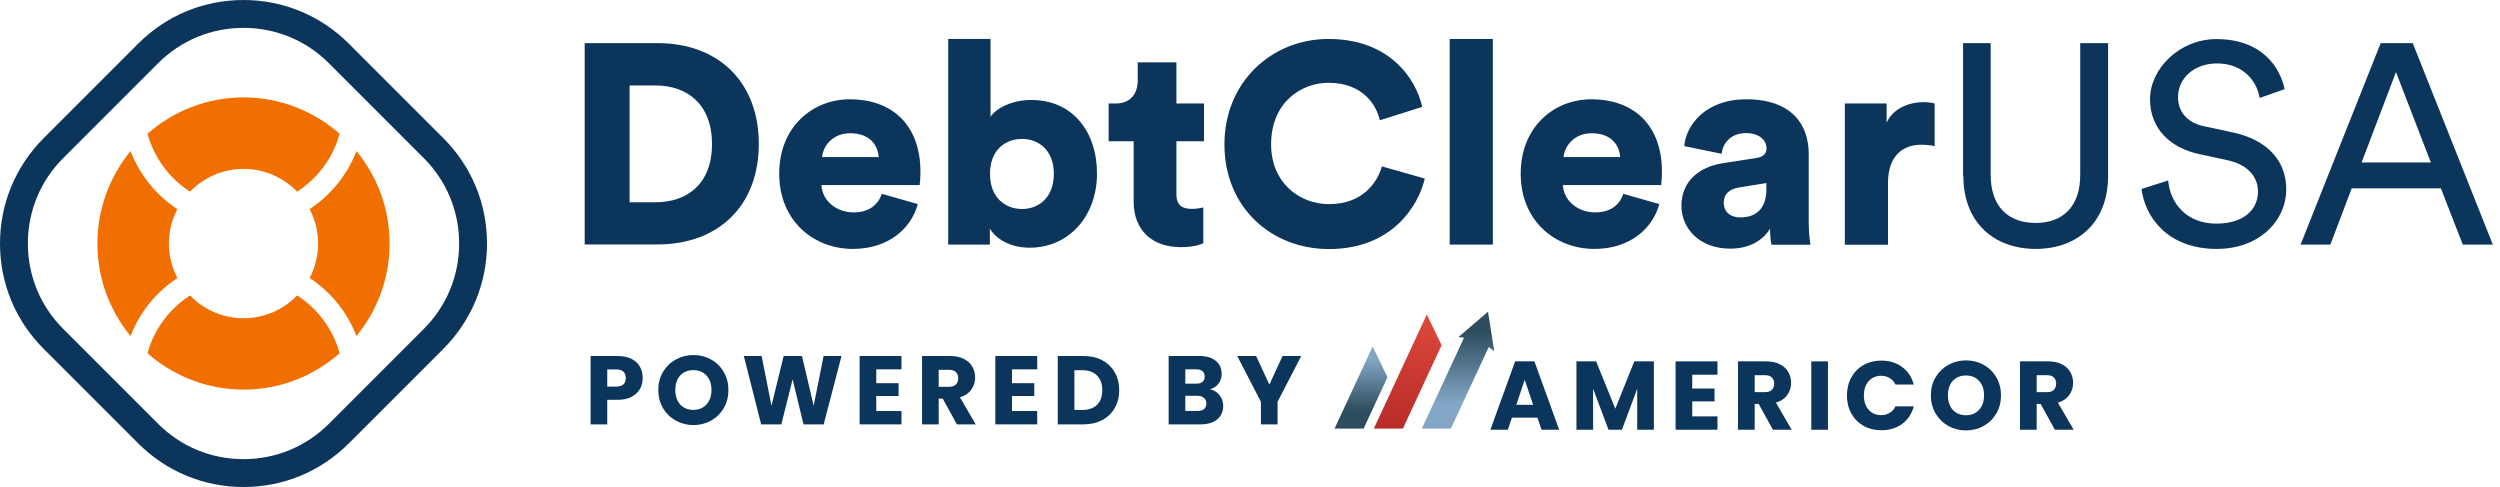 <svg width="231" height="45" viewBox="0 0 231 45" fill="none" xmlns="http://www.w3.org/2000/svg">
<g id="DebtClearUSA-Americor-Logo">
<g id="Group 13">
<g id="Group">
<g id="Group_2">
<path id="Vector" d="M32.937 13.96C32.087 16.172 30.561 18.036 28.61 19.323C29.111 20.282 29.394 21.361 29.394 22.506C29.394 23.65 29.111 24.74 28.61 25.688C30.561 26.964 32.087 28.838 32.937 31.051C34.845 28.719 36 25.743 36 22.506C36 19.268 34.855 16.292 32.937 13.96Z" fill="#F16E00"/>
<path id="Vector_2" d="M17.556 17.709C18.81 16.412 20.565 15.606 22.505 15.606C24.445 15.606 26.2 16.412 27.454 17.709C29.351 16.488 30.778 14.592 31.378 12.357C29.002 10.275 25.895 9 22.505 9C19.115 9 15.998 10.275 13.632 12.357C14.243 14.592 15.66 16.488 17.556 17.709Z" fill="#F16E00"/>
<path id="Vector_3" d="M27.454 27.302C26.2 28.599 24.445 29.405 22.505 29.405C20.565 29.405 18.81 28.599 17.556 27.302C15.66 28.523 14.232 30.419 13.632 32.643C16.009 34.725 19.115 36 22.505 36C25.895 36 29.013 34.725 31.378 32.643C30.767 30.408 29.351 28.512 27.454 27.302Z" fill="#F16E00"/>
<path id="Vector_4" d="M16.39 25.688C15.889 24.729 15.606 23.65 15.606 22.506C15.606 21.361 15.889 20.271 16.39 19.323C14.439 18.047 12.913 16.172 12.063 13.96C10.155 16.292 9 19.268 9 22.506C9 25.743 10.145 28.719 12.063 31.051C12.913 28.838 14.439 26.975 16.39 25.688Z" fill="#F16E00"/>
</g>
<path id="Vector_5" d="M22.5 45C18.825 45 15.375 43.562 12.775 40.975L4.025 32.225C1.425 29.625 0 26.175 0 22.5C0 18.825 1.438 15.375 4.025 12.775L12.775 4.025C15.375 1.425 18.825 0 22.5 0C26.175 0 29.625 1.438 32.225 4.025L40.975 12.775C43.575 15.375 45 18.825 45 22.5C45 26.175 43.562 29.625 40.975 32.225L32.225 40.975C29.625 43.575 26.175 45 22.5 45ZM22.5 2.575C19.512 2.575 16.712 3.737 14.6 5.85L5.85 14.6C3.737 16.712 2.575 19.512 2.575 22.5C2.575 25.488 3.737 28.288 5.85 30.4L14.6 39.15C16.712 41.263 19.512 42.425 22.5 42.425C25.488 42.425 28.288 41.263 30.4 39.15L39.15 30.4C41.263 28.288 42.425 25.488 42.425 22.5C42.425 19.512 41.263 16.712 39.15 14.6L30.4 5.85C28.288 3.737 25.488 2.575 22.5 2.575Z" fill="#0C355C"/>
</g>
<g id="Group 7">
<g id="Group_3">
<path id="Vector_6" d="M54.025 22.6V3.987H60.775C66.363 3.987 70.113 7.562 70.113 13.3C70.113 19.037 66.363 22.587 60.738 22.587H54.013L54.025 22.6ZM60.588 18.687C63.45 18.687 65.788 17.037 65.788 13.312C65.788 9.587 63.45 7.9 60.588 7.9H58.175V18.687H60.588Z" fill="#0C355C"/>
<path id="Vector_7" d="M84.812 18.85C84.187 21.112 82.112 23 78.799 23C75.2 23 71.999 20.425 71.999 16.05C71.999 11.675 75.124 9.175 78.512 9.175C82.549 9.175 85.049 11.662 85.049 15.862C85.049 16.412 84.999 17.012 84.975 17.1H75.9C75.975 18.575 77.312 19.625 78.862 19.625C80.299 19.625 81.112 18.937 81.487 17.912L84.825 18.862L84.812 18.85ZM81.187 14.512C81.137 13.512 80.45 12.312 78.562 12.312C76.887 12.312 76.037 13.55 75.962 14.512H81.187Z" fill="#0C355C"/>
<path id="Vector_8" d="M87.612 22.6V3.6H91.525V10.787C92.075 9.975 93.525 9.237 95.3 9.237C99.075 9.237 101.362 12.125 101.362 16.037C101.362 19.95 98.787 22.887 95.138 22.887C93.4 22.887 92.062 22.125 91.463 21.125V22.6H87.6H87.612ZM94.438 12.837C92.888 12.837 91.475 13.862 91.475 16.062C91.475 18.262 92.888 19.312 94.438 19.312C95.987 19.312 97.375 18.237 97.375 16.062C97.375 13.887 95.987 12.837 94.438 12.837Z" fill="#0C355C"/>
<path id="Vector_9" d="M108.701 9.562H111.251V13.05H108.701V17.937C108.701 19.012 109.276 19.3 110.138 19.3C110.563 19.3 110.951 19.225 111.188 19.162V22.475C111.026 22.55 110.376 22.837 109.113 22.837C106.413 22.837 104.751 21.237 104.751 18.637V13.05H102.438V9.562H103.101C104.463 9.562 105.126 8.65 105.126 7.437V5.762H108.701V9.562Z" fill="#0C355C"/>
<path id="Vector_10" d="M113.138 13.337C113.138 7.537 117.55 3.6 122.75 3.6C128.338 3.6 130.813 7.2 131.413 9.875L127.5 11.112C127.213 9.825 126.025 7.65 122.75 7.65C120.25 7.65 117.45 9.437 117.45 13.35C117.45 16.837 120.025 18.862 122.8 18.862C126.025 18.862 127.313 16.712 127.688 15.375L131.65 16.5C131.05 19.075 128.575 23.012 122.8 23.012C117.45 23.012 113.138 19.15 113.138 13.35V13.337Z" fill="#0C355C"/>
<path id="Vector_11" d="M133.951 22.6V3.6H137.938V22.6H133.951Z" fill="#0C355C"/>
<path id="Vector_12" d="M153.326 18.85C152.701 21.112 150.626 23 147.313 23C143.713 23 140.513 20.425 140.513 16.05C140.513 11.675 143.638 9.175 147.026 9.175C151.063 9.175 153.563 11.662 153.563 15.862C153.563 16.412 153.513 17.012 153.488 17.1H144.413C144.488 18.575 145.826 19.625 147.376 19.625C148.826 19.625 149.638 18.937 150.001 17.912L153.338 18.862L153.326 18.85ZM149.701 14.512C149.651 13.512 148.963 12.312 147.076 12.312C145.401 12.312 144.551 13.55 144.476 14.512H149.701Z" fill="#0C355C"/>
<path id="Vector_13" d="M159.2 15.075L162.275 14.6C162.988 14.5 163.225 14.15 163.225 13.712C163.225 12.95 162.575 12.3 161.313 12.3C159.925 12.3 159.163 13.25 159.088 14.212L155.625 13.5C155.775 11.637 157.513 9.175 161.35 9.175C165.575 9.175 167.125 11.537 167.125 14.212V20.587C167.125 21.612 167.263 22.475 167.288 22.612H163.688C163.663 22.512 163.55 22.037 163.55 21.137C162.875 22.237 161.613 22.975 159.875 22.975C157.013 22.975 155.363 21.087 155.363 19.012C155.363 16.7 157.075 15.387 159.225 15.075H159.2ZM163.213 17.487V16.912L160.75 17.312C159.913 17.437 159.275 17.837 159.275 18.75C159.275 19.437 159.725 20.087 160.825 20.087C162.013 20.087 163.213 19.512 163.213 17.487Z" fill="#0C355C"/>
<path id="Vector_14" d="M178.762 13.5C178.312 13.4 177.9 13.375 177.5 13.375C175.9 13.375 174.45 14.325 174.45 16.912V22.612H170.462V9.562H174.325V11.325C175.012 9.85 176.662 9.437 177.712 9.437C178.112 9.437 178.5 9.487 178.762 9.562V13.5Z" fill="#0C355C"/>
<path id="Vector_15" d="M181.388 16.25V3.987H183.938V16.162C183.938 19 185.488 20.6 188.088 20.6C190.688 20.6 192.213 19 192.213 16.162V3.987H194.788V16.25C194.788 20.637 191.876 23 188.101 23C184.326 23 181.413 20.637 181.413 16.25H181.388Z" fill="#0C355C"/>
<path id="Vector_16" d="M208.788 9.037C208.575 7.7 207.45 5.862 204.85 5.862C202.75 5.862 201.25 7.225 201.25 8.962C201.25 10.3 202.062 11.325 203.637 11.662L206.425 12.262C209.525 12.95 211.25 14.887 211.25 17.487C211.25 20.375 208.787 23 204.825 23C200.337 23 198.212 20.112 197.875 17.462L200.338 16.675C200.525 18.75 201.988 20.662 204.8 20.662C207.375 20.662 208.637 19.325 208.637 17.7C208.637 16.362 207.713 15.212 205.85 14.812L203.2 14.237C200.55 13.662 198.663 11.925 198.663 9.15C198.663 6.375 201.363 3.612 204.8 3.612C209 3.612 210.675 6.212 211.1 8.237L208.788 9.05V9.037Z" fill="#0C355C"/>
<path id="Vector_17" d="M225.537 17.4H217.3L215.325 22.6H212.575L219.975 3.987H222.937L230.337 22.6H227.562L225.537 17.4ZM218.212 15.012H224.612L221.387 6.662L218.212 15.012Z" fill="#0C355C"/>
</g>
<g id="Powered by Americor">
<g id="Group 14">
<path id="Vector_18" d="M189.871 39.708L188.557 37.323H188.188V39.708H186.649V33.39H189.232C189.73 33.39 190.153 33.477 190.501 33.651C190.855 33.825 191.119 34.065 191.293 34.371C191.467 34.671 191.554 35.007 191.554 35.379C191.554 35.799 191.434 36.174 191.194 36.504C190.96 36.834 190.612 37.068 190.15 37.206L191.608 39.708H189.871ZM188.188 36.234H189.142C189.424 36.234 189.634 36.165 189.772 36.027C189.916 35.889 189.988 35.694 189.988 35.442C189.988 35.202 189.916 35.013 189.772 34.875C189.634 34.737 189.424 34.668 189.142 34.668H188.188V36.234Z" fill="#0C355C"/>
<path id="Vector_19" d="M181.662 39.771C181.068 39.771 180.522 39.633 180.024 39.357C179.532 39.081 179.139 38.697 178.845 38.205C178.557 37.707 178.413 37.149 178.413 36.531C178.413 35.913 178.557 35.358 178.845 34.866C179.139 34.374 179.532 33.99 180.024 33.714C180.522 33.438 181.068 33.3 181.662 33.3C182.256 33.3 182.799 33.438 183.291 33.714C183.789 33.99 184.179 34.374 184.461 34.866C184.749 35.358 184.893 35.913 184.893 36.531C184.893 37.149 184.749 37.707 184.461 38.205C184.173 38.697 183.783 39.081 183.291 39.357C182.799 39.633 182.256 39.771 181.662 39.771ZM181.662 38.367C182.166 38.367 182.568 38.199 182.868 37.863C183.174 37.527 183.327 37.083 183.327 36.531C183.327 35.973 183.174 35.529 182.868 35.199C182.568 34.863 182.166 34.695 181.662 34.695C181.152 34.695 180.744 34.86 180.438 35.19C180.138 35.52 179.988 35.967 179.988 36.531C179.988 37.089 180.138 37.536 180.438 37.872C180.744 38.202 181.152 38.367 181.662 38.367Z" fill="#0C355C"/>
<path id="Vector_20" d="M170.658 36.54C170.658 35.916 170.793 35.361 171.063 34.875C171.333 34.383 171.708 34.002 172.188 33.732C172.674 33.456 173.223 33.318 173.835 33.318C174.585 33.318 175.227 33.516 175.761 33.912C176.295 34.308 176.652 34.848 176.832 35.532H175.14C175.014 35.268 174.834 35.067 174.6 34.929C174.372 34.791 174.111 34.722 173.817 34.722C173.343 34.722 172.959 34.887 172.665 35.217C172.371 35.547 172.224 35.988 172.224 36.54C172.224 37.092 172.371 37.533 172.665 37.863C172.959 38.193 173.343 38.358 173.817 38.358C174.111 38.358 174.372 38.289 174.6 38.151C174.834 38.013 175.014 37.812 175.14 37.548H176.832C176.652 38.232 176.295 38.772 175.761 39.168C175.227 39.558 174.585 39.753 173.835 39.753C173.223 39.753 172.674 39.618 172.188 39.348C171.708 39.072 171.333 38.691 171.063 38.205C170.793 37.719 170.658 37.164 170.658 36.54Z" fill="#0C355C"/>
<path id="Vector_21" d="M168.903 33.39V39.708H167.364V33.39H168.903Z" fill="#0C355C"/>
<path id="Vector_22" d="M163.816 39.708L162.502 37.323H162.133V39.708H160.594V33.39H163.177C163.675 33.39 164.098 33.477 164.446 33.651C164.8 33.825 165.064 34.065 165.238 34.371C165.412 34.671 165.499 35.007 165.499 35.379C165.499 35.799 165.379 36.174 165.139 36.504C164.905 36.834 164.557 37.068 164.095 37.206L165.553 39.708H163.816ZM162.133 36.234H163.087C163.369 36.234 163.579 36.165 163.717 36.027C163.861 35.889 163.933 35.694 163.933 35.442C163.933 35.202 163.861 35.013 163.717 34.875C163.579 34.737 163.369 34.668 163.087 34.668H162.133V36.234Z" fill="#0C355C"/>
<path id="Vector_23" d="M156.363 34.623V35.901H158.424V37.089H156.363V38.475H158.694V39.708H154.824V33.39H158.694V34.623H156.363Z" fill="#0C355C"/>
<path id="Vector_24" d="M152.818 33.39V39.708H151.279V35.919L149.866 39.708H148.624L147.202 35.91V39.708H145.663V33.39H147.481L149.254 37.764L151.009 33.39H152.818Z" fill="#0C355C"/>
<path id="Vector_25" d="M142.06 38.592H139.702L139.324 39.708H137.713L139.999 33.39H141.781L144.067 39.708H142.438L142.06 38.592ZM141.664 37.404L140.881 35.091L140.107 37.404H141.664Z" fill="#0C355C"/>
</g>
<path id="Vector_26" d="M120.234 32.895L118.047 37.124V39.212H116.508V37.124L114.321 32.895H116.067L117.291 35.541L118.506 32.895H120.234Z" fill="#0C355C"/>
<path id="Vector_27" d="M111.809 35.972C112.175 36.05 112.469 36.233 112.691 36.522C112.913 36.803 113.024 37.127 113.024 37.493C113.024 38.022 112.838 38.441 112.466 38.754C112.1 39.059 111.587 39.212 110.927 39.212H107.984V32.895H110.828C111.47 32.895 111.971 33.041 112.331 33.336C112.697 33.63 112.88 34.029 112.88 34.532C112.88 34.904 112.781 35.214 112.583 35.459C112.391 35.706 112.133 35.877 111.809 35.972ZM109.523 35.45H110.531C110.783 35.45 110.975 35.397 111.107 35.288C111.245 35.175 111.314 35.01 111.314 34.794C111.314 34.578 111.245 34.413 111.107 34.298C110.975 34.184 110.783 34.127 110.531 34.127H109.523V35.45ZM110.657 37.971C110.915 37.971 111.113 37.913 111.251 37.8C111.395 37.679 111.467 37.508 111.467 37.286C111.467 37.065 111.392 36.891 111.242 36.764C111.098 36.639 110.897 36.575 110.639 36.575H109.523V37.971H110.657Z" fill="#0C355C"/>
<path id="Vector_28" d="M100.104 32.895C100.77 32.895 101.352 33.026 101.85 33.291C102.348 33.554 102.732 33.926 103.002 34.407C103.278 34.88 103.416 35.429 103.416 36.053C103.416 36.672 103.278 37.221 103.002 37.7C102.732 38.181 102.345 38.553 101.841 38.816C101.343 39.081 100.764 39.212 100.104 39.212H97.737V32.895H100.104ZM100.005 37.88C100.587 37.88 101.04 37.721 101.364 37.404C101.688 37.086 101.85 36.636 101.85 36.053C101.85 35.471 101.688 35.019 101.364 34.694C101.04 34.37 100.587 34.209 100.005 34.209H99.276V37.88H100.005Z" fill="#0C355C"/>
<path id="Vector_29" d="M93.507 34.127V35.406H95.568V36.593H93.507V37.98H95.838V39.212H91.968V32.895H95.838V34.127H93.507Z" fill="#0C355C"/>
<path id="Vector_30" d="M88.419 39.212L87.105 36.828H86.736V39.212H85.197V32.895H87.78C88.278 32.895 88.701 32.981 89.049 33.156C89.403 33.33 89.667 33.569 89.841 33.876C90.015 34.175 90.102 34.511 90.102 34.883C90.102 35.303 89.982 35.678 89.742 36.008C89.508 36.339 89.16 36.572 88.698 36.711L90.156 39.212H88.419ZM86.736 35.739H87.69C87.972 35.739 88.182 35.669 88.32 35.532C88.464 35.394 88.536 35.199 88.536 34.947C88.536 34.706 88.464 34.517 88.32 34.38C88.182 34.242 87.972 34.172 87.69 34.172H86.736V35.739Z" fill="#0C355C"/>
<path id="Vector_31" d="M80.967 34.127V35.406H83.028V36.593H80.967V37.98H83.298V39.212H79.428V32.895H83.298V34.127H80.967Z" fill="#0C355C"/>
<path id="Vector_32" d="M77.756 32.895L76.109 39.212H74.246L73.238 35.054L72.194 39.212H70.331L68.729 32.895H70.376L71.285 37.493L72.41 32.895H74.102L75.182 37.493L76.1 32.895H77.756Z" fill="#0C355C"/>
<path id="Vector_33" d="M64.075 39.276C63.481 39.276 62.935 39.138 62.437 38.862C61.945 38.586 61.552 38.202 61.258 37.71C60.97 37.212 60.826 36.654 60.826 36.036C60.826 35.418 60.97 34.863 61.258 34.371C61.552 33.879 61.945 33.495 62.437 33.219C62.935 32.943 63.481 32.805 64.075 32.805C64.669 32.805 65.212 32.943 65.704 33.219C66.202 33.495 66.592 33.879 66.874 34.371C67.162 34.863 67.306 35.418 67.306 36.036C67.306 36.654 67.162 37.212 66.874 37.71C66.586 38.202 66.196 38.586 65.704 38.862C65.212 39.138 64.669 39.276 64.075 39.276ZM64.075 37.872C64.579 37.872 64.981 37.704 65.281 37.368C65.587 37.032 65.74 36.588 65.74 36.036C65.74 35.478 65.587 35.034 65.281 34.704C64.981 34.368 64.579 34.2 64.075 34.2C63.565 34.2 63.157 34.365 62.851 34.695C62.551 35.025 62.401 35.472 62.401 36.036C62.401 36.594 62.551 37.041 62.851 37.377C63.157 37.707 63.565 37.872 64.075 37.872Z" fill="#0C355C"/>
<path id="Vector_34" d="M59.386 34.928C59.386 35.294 59.302 35.63 59.134 35.937C58.966 36.236 58.708 36.48 58.36 36.666C58.012 36.852 57.58 36.944 57.064 36.944H56.11V39.212H54.571V32.895H57.064C57.568 32.895 57.994 32.981 58.342 33.156C58.69 33.33 58.951 33.569 59.125 33.876C59.299 34.181 59.386 34.532 59.386 34.928ZM56.947 35.721C57.241 35.721 57.46 35.651 57.604 35.514C57.748 35.376 57.82 35.181 57.82 34.928C57.82 34.676 57.748 34.481 57.604 34.343C57.46 34.206 57.241 34.136 56.947 34.136H56.11V35.721H56.947Z" fill="#0C355C"/>
<g id="Group 20">
<path id="Vector_35" d="M131.379 39.6L135.278 31.203L134.762 31.142L137.491 28.8L138.07 32.454L137.562 32.067L134.065 39.6H131.379Z" fill="url(#paint0_linear_2516_2140)"/>
<path id="Vector_36" d="M126.943 39.6L130.919 31.035L131.837 29.055L133.205 31.894L129.628 39.6H126.943Z" fill="url(#paint1_linear_2516_2140)"/>
<path id="Vector_37" d="M123.313 39.6L125.915 33.995L126.835 32.015L128.201 34.854L125.998 39.6H123.313Z" fill="url(#paint2_linear_2516_2140)"/>
</g>
</g>
</g>
</g>
</g>
<defs>
<linearGradient id="paint0_linear_2516_2140" x1="134.788" y1="28.554" x2="134.788" y2="39.328" gradientUnits="userSpaceOnUse">
<stop offset="0.19" stop-color="#2D4C5D"/>
<stop offset="0.81" stop-color="#83A6C6"/>
</linearGradient>
<linearGradient id="paint1_linear_2516_2140" x1="129.995" y1="39.371" x2="129.995" y2="28.85" gradientUnits="userSpaceOnUse">
<stop stop-color="#B82C2A"/>
<stop offset="1" stop-color="#DE493B"/>
</linearGradient>
<linearGradient id="paint2_linear_2516_2140" x1="125.685" y1="39.371" x2="125.685" y2="31.804" gradientUnits="userSpaceOnUse">
<stop offset="0.19" stop-color="#2D4C5D"/>
<stop offset="0.81" stop-color="#83A6C6"/>
</linearGradient>
</defs>
</svg>
